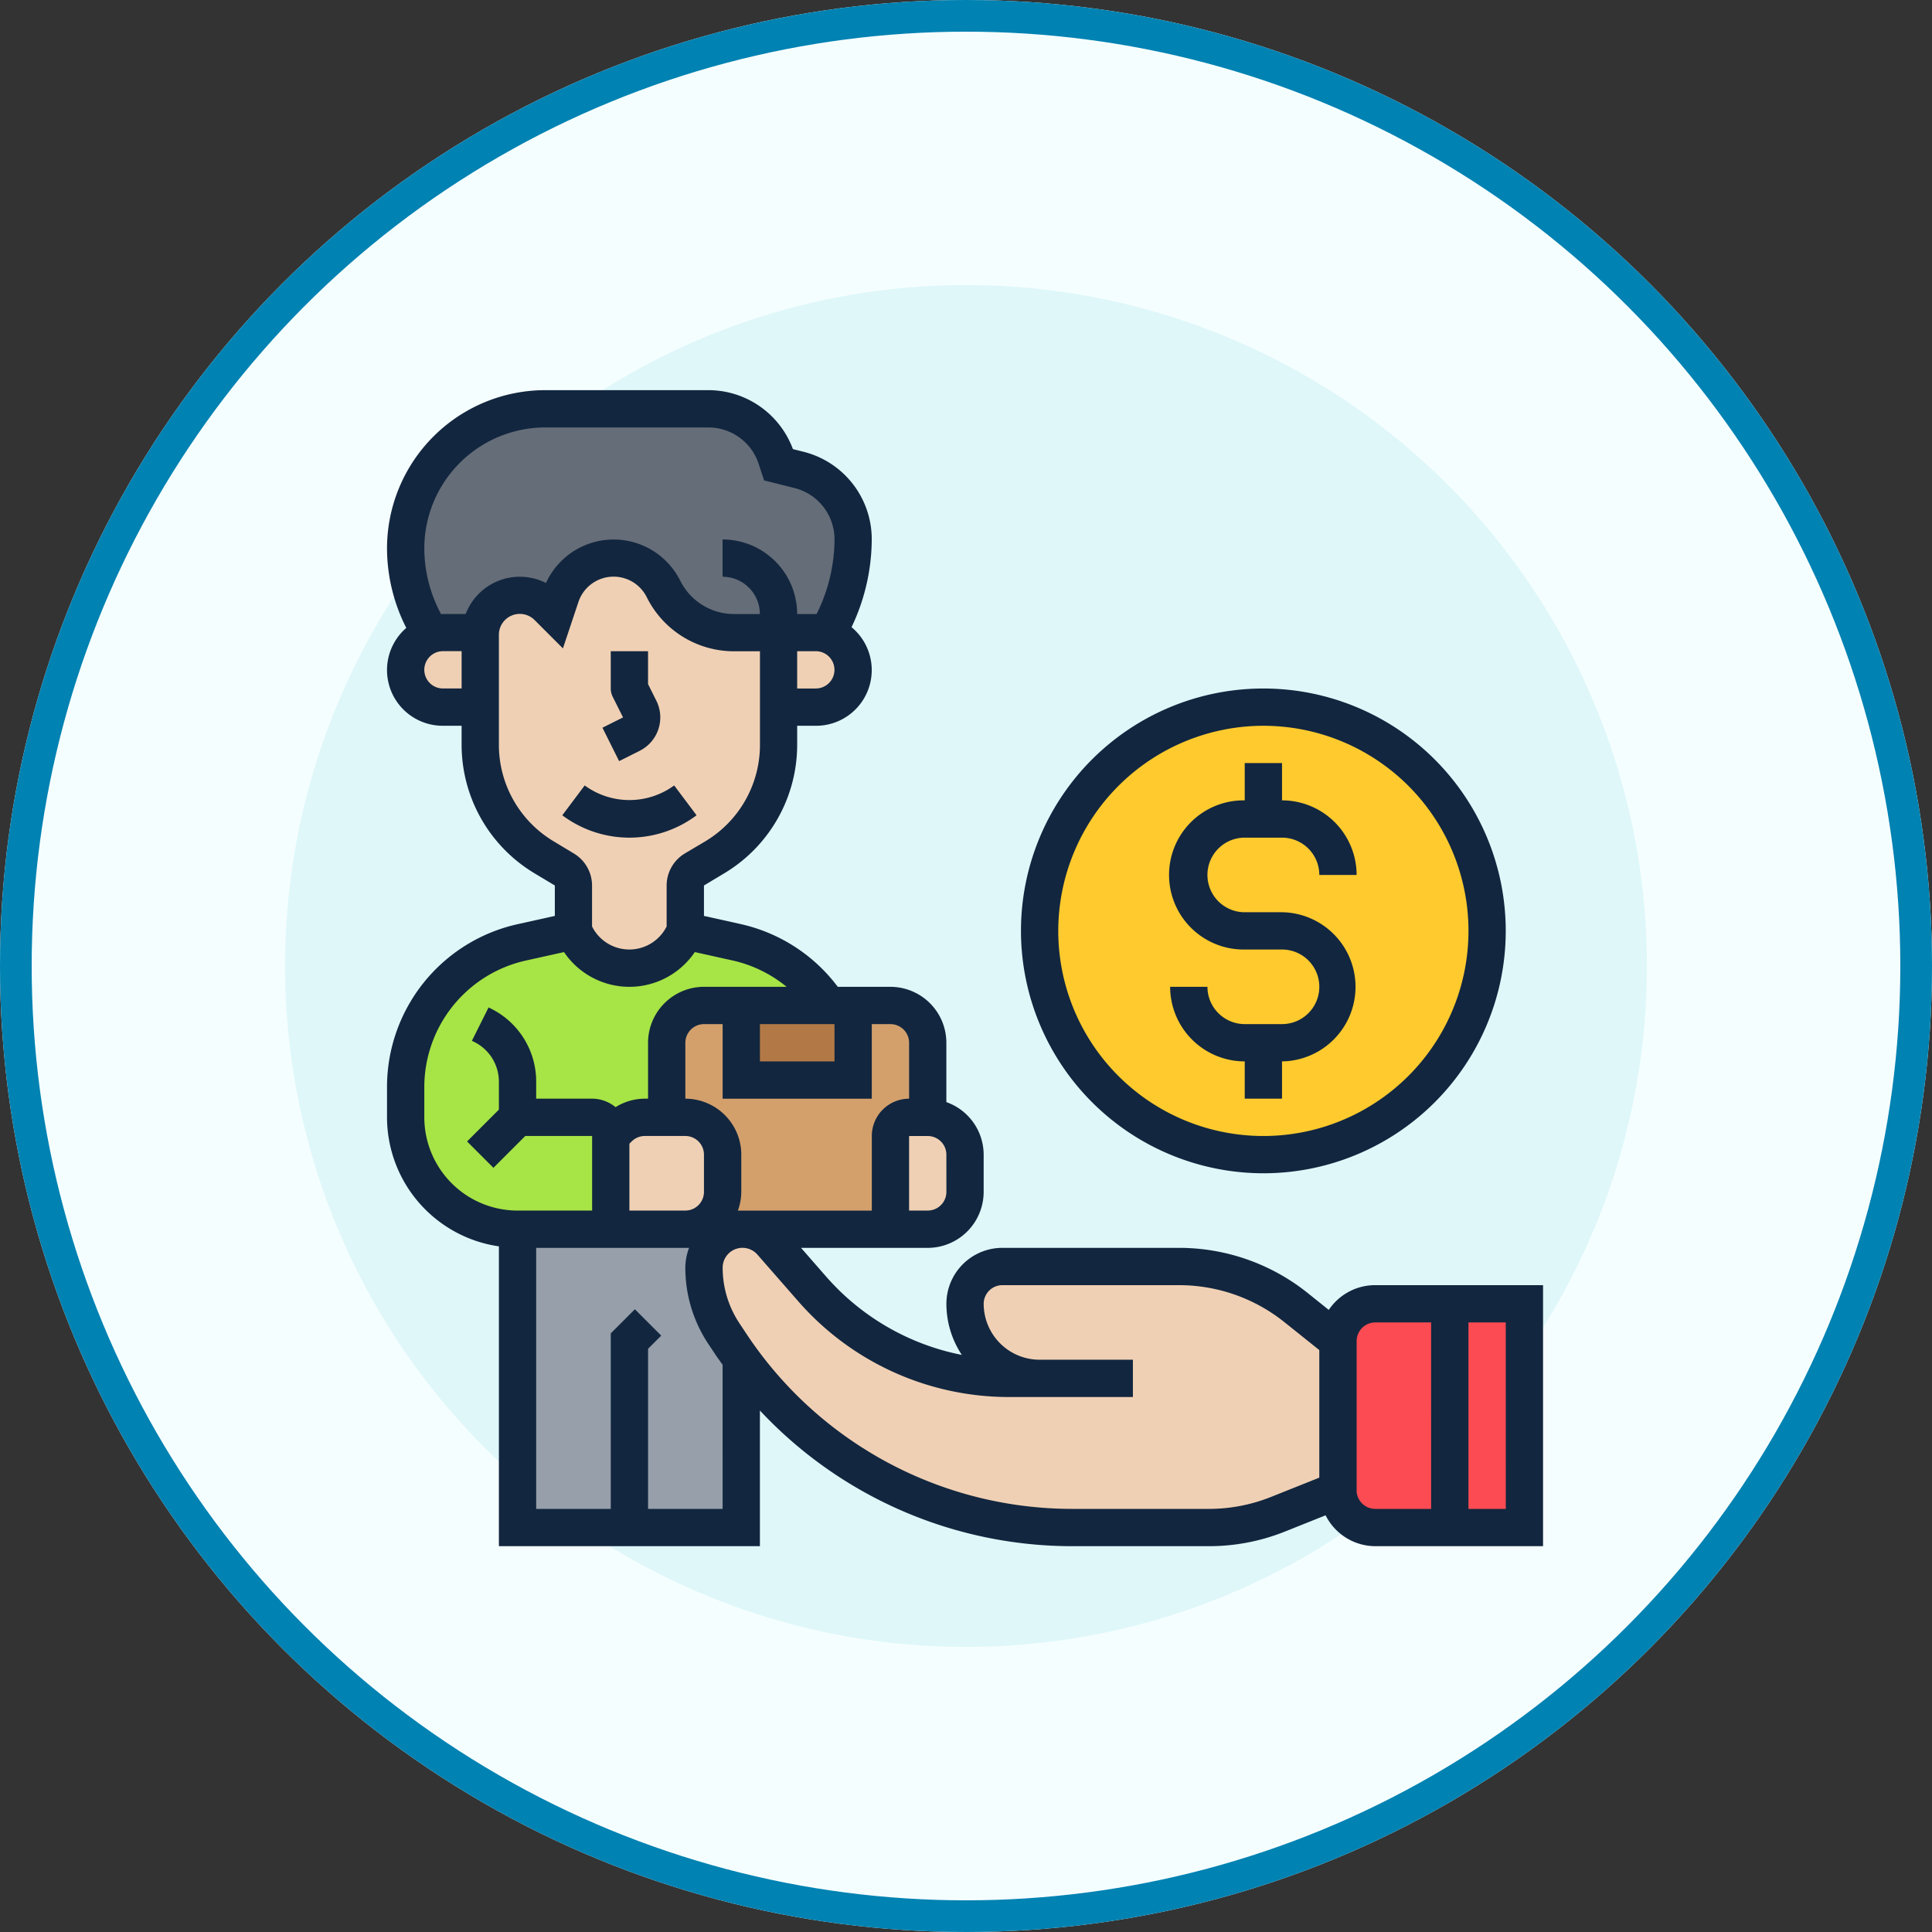<svg xmlns="http://www.w3.org/2000/svg" xmlns:xlink="http://www.w3.org/1999/xlink" width="122" height="122" viewBox="0 0 122 122">
  <rect x="0" y="0" width="122" height="122" fill="#333333" stroke="none"/>
  <defs>
    <clipPath id="clip-path">
      <circle id="Elipse_5552" data-name="Elipse 5552" cx="52.5" cy="52.5" r="52.5" transform="translate(748 1014)" fill="#a7e446"/>
    </clipPath>
  </defs>
  <g id="Grupo_146847" data-name="Grupo 146847" transform="translate(-740 -1405)">
    <g id="Elipse_5543" data-name="Elipse 5543" transform="translate(740 1405)" fill="#f5feff" stroke="#0082b2" stroke-width="2">
      <circle cx="61" cy="61" r="61" stroke="none"/>
      <circle cx="61" cy="61" r="60" fill="none"/>
    </g>
    <circle id="Elipse_5551" data-name="Elipse 5551" cx="43" cy="43" r="43" transform="translate(758 1423)" fill="#dff7f9"/>
    <g id="Grupo_157109" data-name="Grupo 157109" transform="translate(764.439 1429.637)">
      <g id="Grupo_157107" data-name="Grupo 157107" transform="translate(1.177 1.177)">
        <g id="Grupo_157094" data-name="Grupo 157094" transform="translate(16.484 37.677)">
          <path id="Trazado_247318" data-name="Trazado 247318" d="M31.484,47.129H15V35.355A2.354,2.354,0,0,1,17.355,33H29.129a2.354,2.354,0,0,1,2.355,2.355Z" transform="translate(-15 -33)" fill="#d3a06c"/>
        </g>
        <g id="Grupo_157095" data-name="Grupo 157095" transform="translate(7.065 51.806)">
          <path id="Trazado_247319" data-name="Trazado 247319" d="M14.065,63.839H7V45H21.2a2.412,2.412,0,0,0-2.425,2.425,7.516,7.516,0,0,0,1.26,4.18l.471.695c.2.294.4.589.636.883l-.012.012V63.839Z" transform="translate(-7 -45)" fill="#969faa"/>
        </g>
        <g id="Grupo_157096" data-name="Grupo 157096">
          <path id="Trazado_247320" data-name="Trazado 247320" d="M29.258,9.242a11.671,11.671,0,0,1-1.648,5.993,2.332,2.332,0,0,0-.706-.106H21.758a5.044,5.044,0,0,1-4.474-2.767,3.522,3.522,0,0,0-6.488.459l-.377,1.13L9.972,13.5a2.492,2.492,0,0,0-4.25,1.625H3.355a2.573,2.573,0,0,0-.742.118A9.907,9.907,0,0,1,1,9.819,8.814,8.814,0,0,1,9.819,1H20.11a4.545,4.545,0,0,1,4.3,3.1l.141.436,1.283.318a4.53,4.53,0,0,1,3.426,4.392Z" transform="translate(-1 -1)" fill="#656d78"/>
        </g>
        <g id="Grupo_157097" data-name="Grupo 157097" transform="translate(0 32.968)">
          <path id="Trazado_247321" data-name="Trazado 247321" d="M13.952,41.952v4.71a1.181,1.181,0,0,1-1.177,1.177H8.065A7.07,7.07,0,0,1,1,40.774v-1.86a9.412,9.412,0,0,1,7.371-9.2L11.6,29l.13.247a3.8,3.8,0,0,0,6.805,0l.13-.247,3.226.718a9.377,9.377,0,0,1,5.8,3.991H19.839a2.362,2.362,0,0,0-2.355,2.355v4.71H16.106a2.362,2.362,0,0,0-1.672.695Z" transform="translate(-1 -29)" fill="#a7e446"/>
        </g>
        <g id="Grupo_157098" data-name="Grupo 157098" transform="translate(21.194 37.677)">
          <path id="Trazado_247322" data-name="Trazado 247322" d="M26.065,33v4.71H19V33h7.065Z" transform="translate(-19 -33)" fill="#b27946"/>
        </g>
        <g id="Grupo_157099" data-name="Grupo 157099" transform="translate(58.871 56.516)">
          <path id="Trazado_247323" data-name="Trazado 247323" d="M53.355,49A2.362,2.362,0,0,0,51,51.355v9.419a2.362,2.362,0,0,0,2.355,2.355h9.419V49Z" transform="translate(-51 -49)" fill="#fc4b52"/>
        </g>
        <g id="Grupo_157100" data-name="Grupo 157100" transform="translate(40.032 18.839)">
          <circle id="Elipse_5694" data-name="Elipse 5694" cx="14" cy="14" r="14" transform="translate(0.29 0.484)" fill="#feca2e"/>
        </g>
        <g id="Grupo_157101" data-name="Grupo 157101" transform="translate(18.839 51.806)">
          <path id="Trazado_247324" data-name="Trazado 247324" d="M38.194,54.419a4.7,4.7,0,0,1-4.71-4.71,2.362,2.362,0,0,1,2.355-2.355H47.012a11.766,11.766,0,0,1,7.359,2.579l2.661,2.131v9.419l-3.78,1.507a11.6,11.6,0,0,1-4.38.848h-8.6A25.842,25.842,0,0,1,19.367,53.183c-.235-.294-.436-.589-.636-.883l-.471-.695A7.516,7.516,0,0,1,17,47.425,2.412,2.412,0,0,1,19.425,45a2.481,2.481,0,0,1,1.837.824l2.59,2.967a16.476,16.476,0,0,0,12.4,5.628h1.943Z" transform="translate(-17 -45)" fill="#f0d0b4"/>
        </g>
        <g id="Grupo_157102" data-name="Grupo 157102" transform="translate(11.774 44.742)">
          <path id="Trazado_247325" data-name="Trazado 247325" d="M19.242,41.355V43.71a2.362,2.362,0,0,1-2.355,2.355H11a1.181,1.181,0,0,0,1.177-1.177v-4.71l.483-.483A2.362,2.362,0,0,1,14.332,39h2.555A2.362,2.362,0,0,1,19.242,41.355Z" transform="translate(-11 -39)" fill="#f0d0b4"/>
        </g>
        <g id="Grupo_157103" data-name="Grupo 157103" transform="translate(30.613 44.742)">
          <path id="Trazado_247326" data-name="Trazado 247326" d="M31.71,41.355V43.71a2.362,2.362,0,0,1-2.355,2.355H28.177A1.181,1.181,0,0,1,27,44.887v-4.71A1.181,1.181,0,0,1,28.177,39h1.177A2.362,2.362,0,0,1,31.71,41.355Z" transform="translate(-27 -39)" fill="#f0d0b4"/>
        </g>
        <g id="Grupo_157104" data-name="Grupo 157104" transform="translate(23.548 14.129)">
          <path id="Trazado_247327" data-name="Trazado 247327" d="M24.061,13.118a2.346,2.346,0,0,1,1.648,2.237,2.372,2.372,0,0,1-2.355,2.355H21V13h2.355a2.332,2.332,0,0,1,.706.106Z" transform="translate(-21 -13)" fill="#f0d0b4"/>
        </g>
        <g id="Grupo_157105" data-name="Grupo 157105" transform="translate(4.71 9.419)">
          <path id="Trazado_247328" data-name="Trazado 247328" d="M23.839,18.419v2.4a8.24,8.24,0,0,1-4,7.065l-1.307.789a1.152,1.152,0,0,0-.577,1.013v2.861l-.13.247a3.8,3.8,0,0,1-6.805,0l-.13-.247V29.687a1.152,1.152,0,0,0-.577-1.013L9,27.886a8.24,8.24,0,0,1-4-7.065v-6.97a.573.573,0,0,1,.012-.141,2.492,2.492,0,0,1,4.25-1.625l.447.447.377-1.13a3.522,3.522,0,0,1,6.488-.459,5.044,5.044,0,0,0,4.474,2.767h2.79Z" transform="translate(-5 -9)" fill="#f0d0b4"/>
        </g>
        <g id="Grupo_157106" data-name="Grupo 157106" transform="translate(0 14.129)">
          <path id="Trazado_247329" data-name="Trazado 247329" d="M5.71,13.141V17.71H3.355A2.362,2.362,0,0,1,1,15.355a2.3,2.3,0,0,1,.695-1.66,2.26,2.26,0,0,1,.918-.577A2.573,2.573,0,0,1,3.355,13H5.721A.573.573,0,0,0,5.71,13.141Z" transform="translate(-1 -13)" fill="#f0d0b4"/>
        </g>
      </g>
      <g id="Grupo_157108" data-name="Grupo 157108">
        <path id="Trazado_247330" data-name="Trazado 247330" d="M62.4,56.516a3.53,3.53,0,0,0-2.931,1.564L58.122,57a13,13,0,0,0-8.091-2.839H38.855a3.537,3.537,0,0,0-3.532,3.532,5.845,5.845,0,0,0,.974,3.228A15.307,15.307,0,0,1,27.751,56l-1.607-1.838h8a3.537,3.537,0,0,0,3.532-3.532V48.274a3.527,3.527,0,0,0-2.355-3.316V41.21a3.537,3.537,0,0,0-3.532-3.532H28.464a10.534,10.534,0,0,0-6.15-3.966l-2.3-.511V31.279l1.314-.789A9.464,9.464,0,0,0,25.9,22.415V21.194h1.177a3.517,3.517,0,0,0,2.256-6.227,12.954,12.954,0,0,0,1.276-5.547,5.693,5.693,0,0,0-4.319-5.532l-.659-.165A5.7,5.7,0,0,0,20.287,0H9.99A10,10,0,0,0,0,9.99a11.121,11.121,0,0,0,1.217,5.024,3.518,3.518,0,0,0,2.315,6.179H4.71v1.22a9.469,9.469,0,0,0,4.573,8.078l1.314.788V33.2l-2.3.511A10.533,10.533,0,0,0,0,44.055v1.864a8.249,8.249,0,0,0,7.065,8.148V73H23.547V64.433A27.011,27.011,0,0,0,43.3,73h8.6a12.9,12.9,0,0,0,4.81-.927l2.559-1.023A3.525,3.525,0,0,0,62.4,73H73V56.516ZM35.323,50.629a1.179,1.179,0,0,1-1.177,1.177H32.968V47.1h1.177a1.179,1.179,0,0,1,1.177,1.177ZM32.968,41.21v3.532A2.357,2.357,0,0,0,30.613,47.1v4.71H22.154a3.493,3.493,0,0,0,.217-1.177V48.274a3.537,3.537,0,0,0-3.532-3.532V41.21a1.179,1.179,0,0,1,1.177-1.177h1.177v4.71h9.419v-4.71H31.79A1.179,1.179,0,0,1,32.968,41.21ZM15.306,47.584l.142-.142a1.188,1.188,0,0,1,.832-.345h2.557a1.179,1.179,0,0,1,1.177,1.177v2.355a1.179,1.179,0,0,1-1.177,1.177H15.306Zm12.952-7.552v2.355h-4.71V40.032ZM27.081,18.839H25.9V16.484h1.177a1.177,1.177,0,0,1,0,2.355ZM2.355,9.99A7.644,7.644,0,0,1,9.99,2.355h10.3a3.341,3.341,0,0,1,3.174,2.288L23.812,5.7l1.911.478a3.342,3.342,0,0,1,2.535,3.246,10.59,10.59,0,0,1-1.133,4.714c-.015,0-.029,0-.045,0H25.9a4.716,4.716,0,0,0-4.711-4.71v2.355a2.359,2.359,0,0,1,2.356,2.355H21.931a3.8,3.8,0,0,1-3.42-2.115,4.7,4.7,0,0,0-8.474.154,3.658,3.658,0,0,0-5.07,1.96H3.532c-.039,0-.075.011-.114.012A8.779,8.779,0,0,1,2.355,9.99Zm1.177,8.848a1.177,1.177,0,0,1,0-2.355H4.711v2.355Zm6.962,9.634a7.1,7.1,0,0,1-3.43-6.059V15.448a1.32,1.32,0,0,1,2.252-.934l1.792,1.793.98-2.934a2.34,2.34,0,0,1,4.313-.3,6.148,6.148,0,0,0,5.528,3.416H23.55v5.931a7.1,7.1,0,0,1-3.43,6.057L18.8,29.26a2.367,2.367,0,0,0-1.143,2.019v2.587a2.633,2.633,0,0,1-4.71,0V31.279a2.363,2.363,0,0,0-1.144-2.018ZM2.355,45.919V44.055A8.192,8.192,0,0,1,8.808,36.01l2.369-.526a4.983,4.983,0,0,0,8.258,0l2.369.526a8.209,8.209,0,0,1,3.429,1.667H20.016a3.537,3.537,0,0,0-3.532,3.532v3.532h-.2a3.5,3.5,0,0,0-1.853.536,2.331,2.331,0,0,0-1.476-.536H9.419V43.675a5.139,5.139,0,0,0-2.856-4.621l-.15-.074L5.36,41.086l.15.074a2.8,2.8,0,0,1,1.555,2.515v1.757l-2.01,2.01L6.72,49.107l2.01-2.01h4.222v4.71H8.242A5.894,5.894,0,0,1,2.355,45.919ZM21.192,70.645H16.484V60.536l.832-.832-1.665-1.665-1.522,1.522V70.645H9.419V54.161h9.656a3.571,3.571,0,0,0-.237,1.252,8.687,8.687,0,0,0,1.462,4.83l.465.7c.137.2.285.4.426.6Zm34.637-.758a10.558,10.558,0,0,1-3.936.758H43.3a24.679,24.679,0,0,1-20.574-11.01l-.465-.7a6.338,6.338,0,0,1-1.066-3.524,1.252,1.252,0,0,1,2.194-.824l2.59,2.961A17.667,17.667,0,0,0,39.27,63.581H47.1V61.226H41.21a3.537,3.537,0,0,1-3.532-3.532,1.179,1.179,0,0,1,1.177-1.177H50.031a10.642,10.642,0,0,1,6.619,2.322l2.221,1.777v8.056Zm5.4-.419V60.048A1.179,1.179,0,0,1,62.4,58.871h3.532V70.645H62.4A1.179,1.179,0,0,1,61.226,69.468Zm9.419,1.177H68.29V58.871h2.355Z" fill="#12263f"/>
        <path id="Trazado_247331" data-name="Trazado 247331" d="M12.606,20.941l1.3-.651a2.359,2.359,0,0,0,1.053-3.159l-.526-1.054V14H12.079v2.355a1.18,1.18,0,0,0,.124.526l.651,1.3-1.3.651Z" transform="translate(2.05 2.484)" fill="#12263f"/>
        <path id="Trazado_247332" data-name="Trazado 247332" d="M17.879,23.084,16.465,21.2a4.784,4.784,0,0,1-5.65,0L9.4,23.084a7.068,7.068,0,0,0,8.48,0Z" transform="translate(1.668 3.761)" fill="#12263f"/>
        <path id="Trazado_247333" data-name="Trazado 247333" d="M49.065,36.484H46.71a2.357,2.357,0,0,1-2.355-2.355H42a4.714,4.714,0,0,0,4.71,4.71v2.355h2.355V38.839a4.71,4.71,0,0,0,0-9.419H46.71a2.355,2.355,0,1,1,0-4.71h2.355a2.357,2.357,0,0,1,2.355,2.355h2.355a4.714,4.714,0,0,0-4.71-4.71V20H46.71v2.355a4.71,4.71,0,1,0,0,9.419h2.355a2.355,2.355,0,0,1,0,4.71Z" transform="translate(7.452 3.548)" fill="#12263f"/>
        <path id="Trazado_247334" data-name="Trazado 247334" d="M49.306,46.613A15.306,15.306,0,1,0,34,31.306,15.324,15.324,0,0,0,49.306,46.613Zm0-28.258A12.952,12.952,0,1,1,36.355,31.306,12.967,12.967,0,0,1,49.306,18.355Z" transform="translate(6.032 2.839)" fill="#12263f"/>
      </g>
    </g>
  </g>
</svg>
